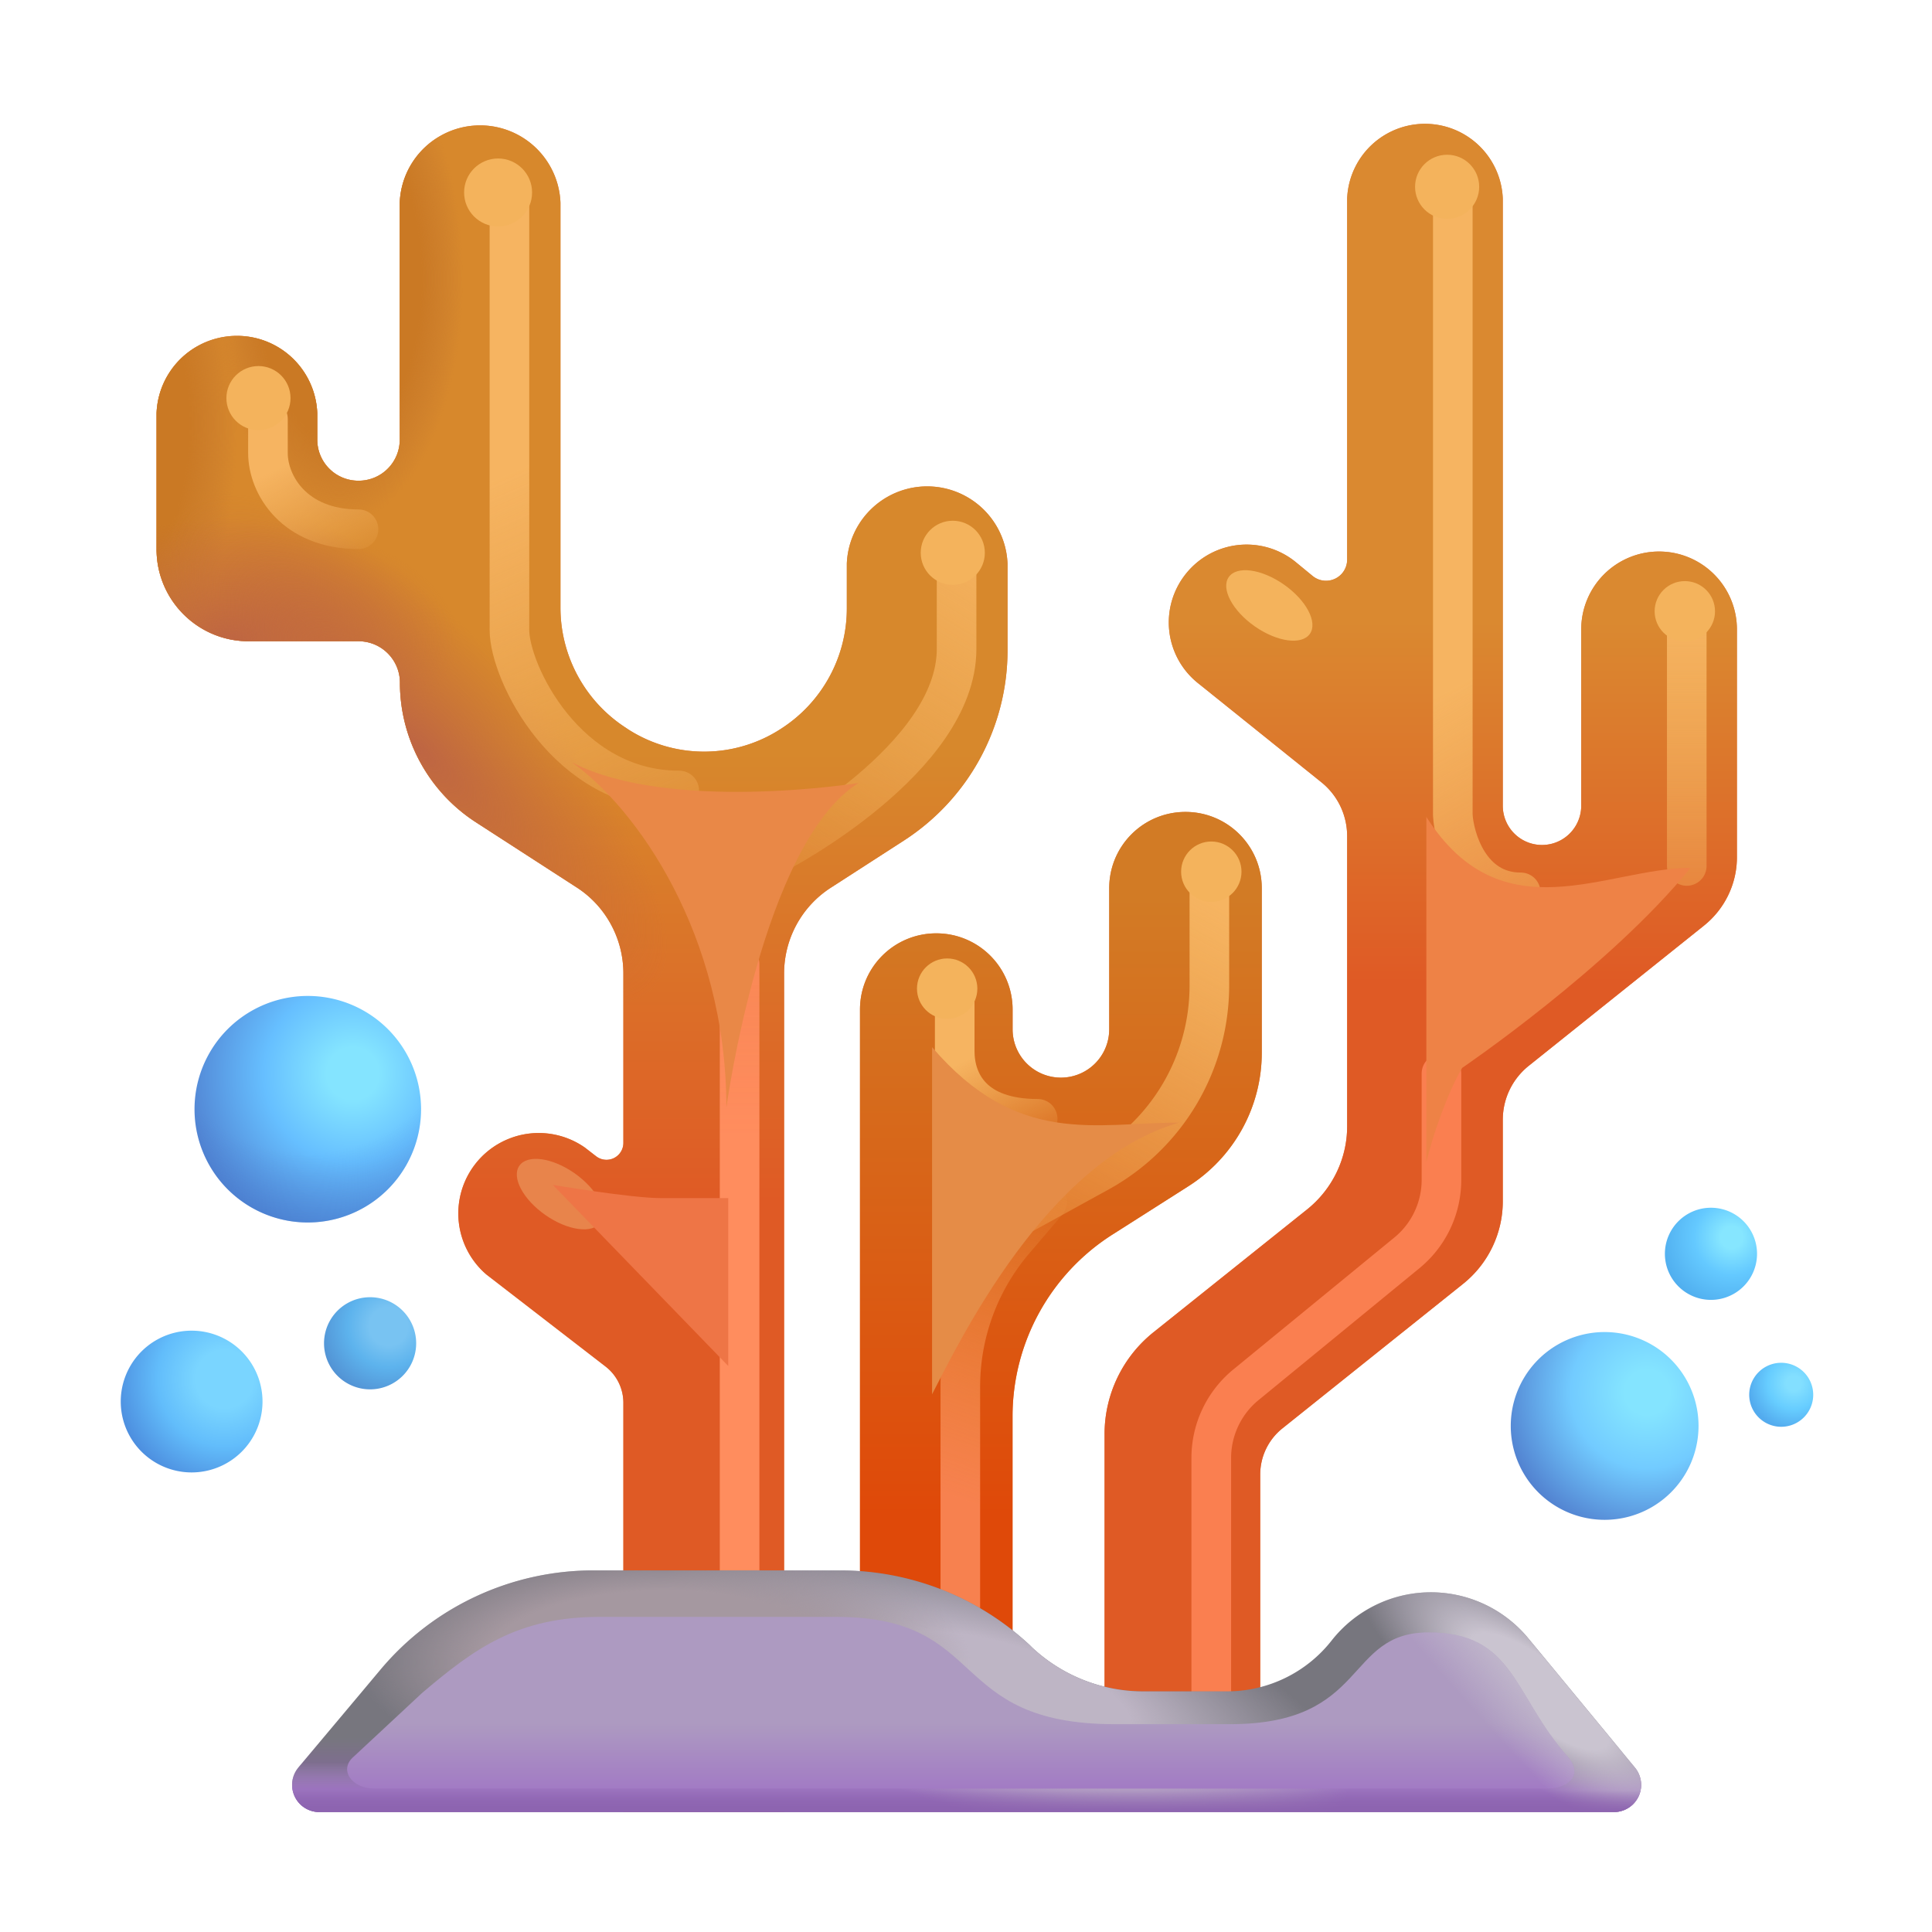 <svg xmlns="http://www.w3.org/2000/svg" xmlns:xlink="http://www.w3.org/1999/xlink" width="32" height="32" viewBox="0 0 32 32"><g fill="none"><path fill="#E68245" d="M27.48 9.135a1.29 1.29 0 0 0-1.29 1.29v2.921a.649.649 0 1 1-1.299 0V3.29a1.29 1.29 0 0 0-2.578 0v5.98a.35.35 0 0 1-.568.273l-.292-.24a1.287 1.287 0 0 0-1.811.201a1.287 1.287 0 0 0 .202 1.812l2.04 1.639c.272.218.429.545.429.895v4.807c0 .532-.244 1.036-.657 1.37l-2.55 2.039a2.16 2.16 0 0 0-.811 1.69v6.167h2.578V24.42a.98.98 0 0 1 .362-.757l2.999-2.399a1.75 1.75 0 0 0 .657-1.37v-1.346c0-.35.158-.677.43-.895l2.902-2.322c.344-.275.546-.692.546-1.132v-3.774a1.29 1.29 0 0 0-1.29-1.29"/><path fill="url(#f328ido)" d="M27.48 9.135a1.29 1.29 0 0 0-1.29 1.29v2.921a.649.649 0 1 1-1.299 0V3.29a1.29 1.29 0 0 0-2.578 0v5.98a.35.35 0 0 1-.568.273l-.292-.24a1.287 1.287 0 0 0-1.811.201a1.287 1.287 0 0 0 .202 1.812l2.04 1.639c.272.218.429.545.429.895v4.807c0 .532-.244 1.036-.657 1.37l-2.55 2.039a2.16 2.16 0 0 0-.811 1.69v6.167h2.578V24.42a.98.98 0 0 1 .362-.757l2.999-2.399a1.75 1.75 0 0 0 .657-1.37v-1.346c0-.35.158-.677.43-.895l2.902-2.322c.344-.275.546-.692.546-1.132v-3.774a1.29 1.29 0 0 0-1.29-1.29"/><path fill="url(#f328id14)" d="M28.339 21.53a.763.763 0 1 0 0-1.526a.763.763 0 0 0 0 1.526"/><path fill="url(#f328id15)" d="M26.578 25.173a1.555 1.555 0 1 0 0-3.11a1.555 1.555 0 0 0 0 3.11"/><path fill="url(#f328id16)" d="M29.47 23.631a.53.53 0 1 0 0-1.058a.53.53 0 0 0 0 1.058"/><path fill="url(#f328id17)" d="M5.098 20.248a1.876 1.876 0 1 0 0-3.752a1.876 1.876 0 0 0 0 3.752"/><path fill="url(#f328id18)" d="M5.098 20.248a1.876 1.876 0 1 0 0-3.752a1.876 1.876 0 0 0 0 3.752"/><path fill="url(#f328id19)" d="M6.13 23.012a.763.763 0 1 0 0-1.526a.763.763 0 0 0 0 1.526"/><path fill="url(#f328id1a)" d="M3.174 24.388a1.174 1.174 0 1 0 0-2.348a1.174 1.174 0 0 0 0 2.348"/><path fill="#E68245" d="M19.635 13.448c-.699 0-1.263.564-1.263 1.264v2.337a.8.8 0 0 1-1.6 0v-.327c0-.699-.565-1.263-1.264-1.263s-1.264.564-1.264 1.263v12.982h2.527V23.46a3.57 3.57 0 0 1 1.658-3.014l1.251-.796a2.62 2.62 0 0 0 1.219-2.216v-2.722c0-.7-.565-1.264-1.264-1.264"/><path fill="url(#f328idp)" d="M19.635 13.448c-.699 0-1.263.564-1.263 1.264v2.337a.8.8 0 0 1-1.6 0v-.327c0-.699-.565-1.263-1.264-1.263s-1.264.564-1.264 1.263v12.982h2.527V23.46a3.57 3.57 0 0 1 1.658-3.014l1.251-.796a2.62 2.62 0 0 0 1.219-2.216v-2.722c0-.7-.565-1.264-1.264-1.264"/><path fill="#E68245" d="M14.026 9.335v.744c0 .801-.407 1.549-1.08 1.985l-.02.013a2.33 2.33 0 0 1-2.527 0l-.029-.02a2.37 2.37 0 0 1-1.087-1.988V3.357a1.332 1.332 0 0 0-2.662 0v3.922a.68.68 0 0 1-.683.683a.68.68 0 0 1-.683-.683v-.436a1.332 1.332 0 0 0-2.662 0v2.254c0 .84.68 1.524 1.524 1.524h1.821c.379 0 .686.307.686.686c0 .933.475 1.806 1.258 2.312l1.667 1.078c.484.31.776.85.776 1.424v2.809a.28.28 0 0 1-.452.221l-.186-.144a1.332 1.332 0 0 0-1.629 2.104l1.972 1.523a.76.76 0 0 1 .295.603v6.777h2.662V16.126c0-.577.292-1.113.776-1.424l1.212-.782a3.75 3.75 0 0 0 1.713-3.146V9.338a1.332 1.332 0 0 0-2.662-.003"/><path fill="url(#f328idq)" d="M14.026 9.335v.744c0 .801-.407 1.549-1.08 1.985l-.02.013a2.33 2.33 0 0 1-2.527 0l-.029-.02a2.37 2.37 0 0 1-1.087-1.988V3.357a1.332 1.332 0 0 0-2.662 0v3.922a.68.68 0 0 1-.683.683a.68.68 0 0 1-.683-.683v-.436a1.332 1.332 0 0 0-2.662 0v2.254c0 .84.68 1.524 1.524 1.524h1.821c.379 0 .686.307.686.686c0 .933.475 1.806 1.258 2.312l1.667 1.078c.484.31.776.85.776 1.424v2.809a.28.28 0 0 1-.452.221l-.186-.144a1.332 1.332 0 0 0-1.629 2.104l1.972 1.523a.76.76 0 0 1 .295.603v6.777h2.662V16.126c0-.577.292-1.113.776-1.424l1.212-.782a3.75 3.75 0 0 0 1.713-3.146V9.338a1.332 1.332 0 0 0-2.662-.003"/><path fill="url(#f328id1b)" d="M14.026 9.335v.744c0 .801-.407 1.549-1.08 1.985l-.02.013a2.33 2.33 0 0 1-2.527 0l-.029-.02a2.37 2.37 0 0 1-1.087-1.988V3.357a1.332 1.332 0 0 0-2.662 0v3.922a.68.68 0 0 1-.683.683a.68.68 0 0 1-.683-.683v-.436a1.332 1.332 0 0 0-2.662 0v2.254c0 .84.68 1.524 1.524 1.524h1.821c.379 0 .686.307.686.686c0 .933.475 1.806 1.258 2.312l1.667 1.078c.484.31.776.85.776 1.424v2.809a.28.28 0 0 1-.452.221l-.186-.144a1.332 1.332 0 0 0-1.629 2.104l1.972 1.523a.76.76 0 0 1 .295.603v6.777h2.662V16.126c0-.577.292-1.113.776-1.424l1.212-.782a3.75 3.75 0 0 0 1.713-3.146V9.338a1.332 1.332 0 0 0-2.662-.003"/><path fill="url(#f328id1c)" d="M14.026 9.335v.744c0 .801-.407 1.549-1.08 1.985l-.02.013a2.33 2.33 0 0 1-2.527 0l-.029-.02a2.37 2.37 0 0 1-1.087-1.988V3.357a1.332 1.332 0 0 0-2.662 0v3.922a.68.68 0 0 1-.683.683a.68.68 0 0 1-.683-.683v-.436a1.332 1.332 0 0 0-2.662 0v2.254c0 .84.68 1.524 1.524 1.524h1.821c.379 0 .686.307.686.686c0 .933.475 1.806 1.258 2.312l1.667 1.078c.484.31.776.85.776 1.424v2.809a.28.28 0 0 1-.452.221l-.186-.144a1.332 1.332 0 0 0-1.629 2.104l1.972 1.523a.76.76 0 0 1 .295.603v6.777h2.662V16.126c0-.577.292-1.113.776-1.424l1.212-.782a3.75 3.75 0 0 0 1.713-3.146V9.338a1.332 1.332 0 0 0-2.662-.003"/><path fill="url(#f328id1d)" d="M14.026 9.335v.744c0 .801-.407 1.549-1.08 1.985l-.02.013a2.33 2.33 0 0 1-2.527 0l-.029-.02a2.37 2.37 0 0 1-1.087-1.988V3.357a1.332 1.332 0 0 0-2.662 0v3.922a.68.68 0 0 1-.683.683a.68.68 0 0 1-.683-.683v-.436a1.332 1.332 0 0 0-2.662 0v2.254c0 .84.68 1.524 1.524 1.524h1.821c.379 0 .686.307.686.686c0 .933.475 1.806 1.258 2.312l1.667 1.078c.484.31.776.85.776 1.424v2.809a.28.28 0 0 1-.452.221l-.186-.144a1.332 1.332 0 0 0-1.629 2.104l1.972 1.523a.76.76 0 0 1 .295.603v6.777h2.662V16.126c0-.577.292-1.113.776-1.424l1.212-.782a3.75 3.75 0 0 0 1.713-3.146V9.338a1.332 1.332 0 0 0-2.662-.003"/><path fill="url(#f328id1e)" d="M14.026 9.335v.744c0 .801-.407 1.549-1.08 1.985l-.02.013a2.33 2.33 0 0 1-2.527 0l-.029-.02a2.37 2.37 0 0 1-1.087-1.988V3.357a1.332 1.332 0 0 0-2.662 0v3.922a.68.68 0 0 1-.683.683a.68.68 0 0 1-.683-.683v-.436a1.332 1.332 0 0 0-2.662 0v2.254c0 .84.68 1.524 1.524 1.524h1.821c.379 0 .686.307.686.686c0 .933.475 1.806 1.258 2.312l1.667 1.078c.484.31.776.85.776 1.424v2.809a.28.28 0 0 1-.452.221l-.186-.144a1.332 1.332 0 0 0-1.629 2.104l1.972 1.523a.76.76 0 0 1 .295.603v6.777h2.662V16.126c0-.577.292-1.113.776-1.424l1.212-.782a3.75 3.75 0 0 0 1.713-3.146V9.338a1.332 1.332 0 0 0-2.662-.003"/><g filter="url(#f328id0)"><path fill="#FA7F50" fill-rule="evenodd" d="M23.875 17.454c.181 0 .328.147.328.328v1.76a1.89 1.89 0 0 1-.692 1.463l-2.668 2.187a1.24 1.24 0 0 0-.452.955v3.885a.328.328 0 0 1-.657 0v-3.885c0-.567.254-1.103.692-1.463l2.669-2.187c.286-.234.452-.585.452-.955v-1.76c0-.181.147-.328.328-.328" clip-rule="evenodd"/></g><g filter="url(#f328id1)"><path stroke="url(#f328idr)" stroke-linecap="round" stroke-width=".656" d="M12.25 15.97v10.437"/></g><g filter="url(#f328id2)"><path stroke="url(#f328ids)" stroke-linecap="round" stroke-width=".656" d="M24.063 3.156V13.5c.02.374.274 1.28 1.125 1.28"/></g><g filter="url(#f328id3)"><path stroke="url(#f328idt)" stroke-linecap="round" stroke-width=".656" d="M27.938 10.156v4.187"/></g><g filter="url(#f328id4)"><path stroke="url(#f328idu)" stroke-linecap="round" stroke-width=".656" d="M8.438 3.156v7.281c0 .688.937 2.656 2.812 2.656"/></g><g filter="url(#f328id5)"><path stroke="url(#f328idv)" stroke-linecap="round" stroke-width=".656" d="M4.438 6.938v.565c0 .528.437 1.263 1.5 1.263"/></g><g filter="url(#f328id6)"><path stroke="url(#f328idw)" stroke-linecap="round" stroke-width=".656" d="M15.813 16.313v1.096c0 .529.312 1.122 1.374 1.122"/></g><g filter="url(#f328id7)"><path stroke="url(#f328idx)" stroke-linecap="round" stroke-width=".656" d="M15.844 9.094v1.657c0 1.812-2.906 3.343-2.906 3.343"/></g><g filter="url(#f328id8)"><path fill="url(#f328idy)" fill-rule="evenodd" d="M20.031 14.141c.181 0 .328.147.328.329v1.85a3.86 3.86 0 0 1-1.996 3.381l-1.236.68a.328.328 0 0 1-.317-.574l1.236-.68a3.2 3.2 0 0 0 1.657-2.806v-1.852c0-.18.147-.328.328-.328" clip-rule="evenodd"/></g><g filter="url(#f328id9)"><path fill="url(#f328idz)" fill-rule="evenodd" d="M17.557 19.657a.33.33 0 0 1 .037.463l-.55.645a3.4 3.4 0 0 0-.81 2.199v3.693a.328.328 0 0 1-.656 0v-3.693c0-.962.343-1.892.966-2.625l.55-.645a.33.33 0 0 1 .462-.037" clip-rule="evenodd"/></g><path fill="url(#f328id10)" d="m4.944 29.272l1.36-1.62a4.6 4.6 0 0 1 3.521-1.641h4.095a4.6 4.6 0 0 1 3.137 1.238l.041.041a2.7 2.7 0 0 0 1.835.725h1.388c.677 0 1.318-.311 1.735-.843a2.09 2.09 0 0 1 3.255-.039l1.767 2.142a.45.45 0 0 1-.35.738H5.29a.45.45 0 0 1-.346-.74"/><path fill="url(#f328id11)" d="m4.944 29.272l1.36-1.62a4.6 4.6 0 0 1 3.521-1.641h4.095a4.6 4.6 0 0 1 3.137 1.238l.041.041a2.7 2.7 0 0 0 1.835.725h1.388c.677 0 1.318-.311 1.735-.843a2.09 2.09 0 0 1 3.255-.039l1.767 2.142a.45.45 0 0 1-.35.738H5.29a.45.45 0 0 1-.346-.74"/><path fill="url(#f328id1f)" d="m4.944 29.272l1.36-1.62a4.6 4.6 0 0 1 3.521-1.641h4.095a4.6 4.6 0 0 1 3.137 1.238l.041.041a2.7 2.7 0 0 0 1.835.725h1.388c.677 0 1.318-.311 1.735-.843a2.09 2.09 0 0 1 3.255-.039l1.767 2.142a.45.45 0 0 1-.35.738H5.29a.45.45 0 0 1-.346-.74"/><path fill="url(#f328id1g)" d="m4.944 29.272l1.36-1.62a4.6 4.6 0 0 1 3.521-1.641h4.095a4.6 4.6 0 0 1 3.137 1.238l.041.041a2.7 2.7 0 0 0 1.835.725h1.388c.677 0 1.318-.311 1.735-.843a2.09 2.09 0 0 1 3.255-.039l1.767 2.142a.45.45 0 0 1-.35.738H5.29a.45.45 0 0 1-.346-.74"/><path fill="url(#f328id1h)" d="m4.944 29.272l1.36-1.62a4.6 4.6 0 0 1 3.521-1.641h4.095a4.6 4.6 0 0 1 3.137 1.238l.041.041a2.7 2.7 0 0 0 1.835.725h1.388c.677 0 1.318-.311 1.735-.843a2.09 2.09 0 0 1 3.255-.039l1.767 2.142a.45.45 0 0 1-.35.738H5.29a.45.45 0 0 1-.346-.74"/><path fill="url(#f328id12)" d="m4.944 29.272l1.36-1.62a4.6 4.6 0 0 1 3.521-1.641h4.095a4.6 4.6 0 0 1 3.137 1.238l.041.041a2.7 2.7 0 0 0 1.835.725h1.388c.677 0 1.318-.311 1.735-.843a2.09 2.09 0 0 1 3.255-.039l1.767 2.142a.45.45 0 0 1-.35.738H5.29a.45.45 0 0 1-.346-.74"/><g filter="url(#f328ida)"><path fill="url(#f328id13)" d="m5.856 29.098l1.135-1.057c.868-.738 1.585-1.26 2.938-1.26h3.925c2.54 0 1.808 1.777 4.618 1.777h1.899c2.307 0 1.892-1.52 3.288-1.52c1.425 0 1.403 1.035 2.309 2.062c.253.287.031.524-.348.524H6.2c-.382 0-.59-.316-.344-.526"/><path fill="url(#f328id1i)" d="m5.856 29.098l1.135-1.057c.868-.738 1.585-1.26 2.938-1.26h3.925c2.54 0 1.808 1.777 4.618 1.777h1.899c2.307 0 1.892-1.52 3.288-1.52c1.425 0 1.403 1.035 2.309 2.062c.253.287.031.524-.348.524H6.2c-.382 0-.59-.316-.344-.526"/></g><g filter="url(#f328idb)"><circle cx="8.25" cy="3.188" r=".563" fill="#F4B35C"/></g><g filter="url(#f328idc)"><circle cx="4.281" cy="6.594" r=".531" fill="#F4B35C"/></g><g filter="url(#f328idd)"><circle cx="15.781" cy="9.156" r=".531" fill="#F4B35C"/></g><g filter="url(#f328ide)"><circle cx="20.063" cy="14.438" r=".5" fill="#F4B35C"/></g><g filter="url(#f328idf)"><circle cx="23.969" cy="3.094" r=".531" fill="#F4B35C"/></g><g filter="url(#f328idg)"><circle cx="27.906" cy="10.125" r=".5" fill="#F4B35C"/></g><g filter="url(#f328idh)"><ellipse cx="21.024" cy="10.028" fill="#F4B35C" rx=".82" ry=".422" transform="rotate(34.993 21.024 10.028)"/></g><g filter="url(#f328idi)"><ellipse cx="9.274" cy="19.778" fill="#E8844B" rx=".82" ry=".422" transform="rotate(34.993 9.274 19.778)"/></g><g filter="url(#f328idj)"><circle cx="15.688" cy="16.375" r=".5" fill="#F4B35C"/></g><g filter="url(#f328idk)"><path fill="#E98847" d="M12.031 18.344c0-2.875-1.5-4.969-2.562-5.719c1.625.844 4.75.344 4.75.344c-1.594 1-2.188 5.375-2.188 5.375"/></g><g filter="url(#f328idl)"><path fill="#E58C47" d="M15.438 23.094v-5.75c1.418 1.656 2.707 1.25 4.093 1.25c-2.192.625-3.642 3.625-4.093 4.5"/></g><g filter="url(#f328idm)"><path fill="#EE8246" d="M23.625 19.25v-5.72c1.25 1.97 2.989.845 4.375.845c-1.344 1.656-3.781 3.312-3.781 3.312c-.242.405-.494 1.135-.594 1.563"/></g><g filter="url(#f328idn)"><path fill="#EE7546" d="M10.938 19.844c-.485 0-1.782-.219-1.782-.219l2.906 3v-2.781z"/></g><defs><filter id="f328id0" width="6.219" height="12.656" x="18.859" y="16.579" color-interpolation-filters="sRGB" filterUnits="userSpaceOnUse"><feFlood flood-opacity="0" result="BackgroundImageFix"/><feBlend in="SourceGraphic" in2="BackgroundImageFix" result="shape"/><feGaussianBlur result="effect1_foregroundBlur_28327_8031" stdDeviation=".438"/></filter><filter id="f328id1" width="2.406" height="12.844" x="11.047" y="14.766" color-interpolation-filters="sRGB" filterUnits="userSpaceOnUse"><feFlood flood-opacity="0" result="BackgroundImageFix"/><feBlend in="SourceGraphic" in2="BackgroundImageFix" result="shape"/><feGaussianBlur result="effect1_foregroundBlur_28327_8031" stdDeviation=".438"/></filter><filter id="f328id2" width="3.531" height="14.031" x="22.859" y="1.953" color-interpolation-filters="sRGB" filterUnits="userSpaceOnUse"><feFlood flood-opacity="0" result="BackgroundImageFix"/><feBlend in="SourceGraphic" in2="BackgroundImageFix" result="shape"/><feGaussianBlur result="effect1_foregroundBlur_28327_8031" stdDeviation=".438"/></filter><filter id="f328id3" width="2.406" height="6.594" x="26.734" y="8.953" color-interpolation-filters="sRGB" filterUnits="userSpaceOnUse"><feFlood flood-opacity="0" result="BackgroundImageFix"/><feBlend in="SourceGraphic" in2="BackgroundImageFix" result="shape"/><feGaussianBlur result="effect1_foregroundBlur_28327_8031" stdDeviation=".438"/></filter><filter id="f328id4" width="5.219" height="12.344" x="7.234" y="1.953" color-interpolation-filters="sRGB" filterUnits="userSpaceOnUse"><feFlood flood-opacity="0" result="BackgroundImageFix"/><feBlend in="SourceGraphic" in2="BackgroundImageFix" result="shape"/><feGaussianBlur result="effect1_foregroundBlur_28327_8031" stdDeviation=".438"/></filter><filter id="f328id5" width="3.906" height="4.234" x="3.234" y="5.734" color-interpolation-filters="sRGB" filterUnits="userSpaceOnUse"><feFlood flood-opacity="0" result="BackgroundImageFix"/><feBlend in="SourceGraphic" in2="BackgroundImageFix" result="shape"/><feGaussianBlur result="effect1_foregroundBlur_28327_8031" stdDeviation=".438"/></filter><filter id="f328id6" width="3.781" height="4.625" x="14.609" y="15.109" color-interpolation-filters="sRGB" filterUnits="userSpaceOnUse"><feFlood flood-opacity="0" result="BackgroundImageFix"/><feBlend in="SourceGraphic" in2="BackgroundImageFix" result="shape"/><feGaussianBlur result="effect1_foregroundBlur_28327_8031" stdDeviation=".438"/></filter><filter id="f328id7" width="5.313" height="7.406" x="11.734" y="7.891" color-interpolation-filters="sRGB" filterUnits="userSpaceOnUse"><feFlood flood-opacity="0" result="BackgroundImageFix"/><feBlend in="SourceGraphic" in2="BackgroundImageFix" result="shape"/><feGaussianBlur result="effect1_foregroundBlur_28327_8031" stdDeviation=".438"/></filter><filter id="f328id8" width="5.469" height="8.031" x="15.766" y="13.266" color-interpolation-filters="sRGB" filterUnits="userSpaceOnUse"><feFlood flood-opacity="0" result="BackgroundImageFix"/><feBlend in="SourceGraphic" in2="BackgroundImageFix" result="shape"/><feGaussianBlur result="effect1_foregroundBlur_28327_8031" stdDeviation=".438"/></filter><filter id="f328id9" width="3.844" height="9.156" x="14.703" y="18.704" color-interpolation-filters="sRGB" filterUnits="userSpaceOnUse"><feFlood flood-opacity="0" result="BackgroundImageFix"/><feBlend in="SourceGraphic" in2="BackgroundImageFix" result="shape"/><feGaussianBlur result="effect1_foregroundBlur_28327_8031" stdDeviation=".438"/></filter><filter id="f328ida" width="21.513" height="4.031" x="5.156" y="26.187" color-interpolation-filters="sRGB" filterUnits="userSpaceOnUse"><feFlood flood-opacity="0" result="BackgroundImageFix"/><feBlend in="SourceGraphic" in2="BackgroundImageFix" result="shape"/><feGaussianBlur result="effect1_foregroundBlur_28327_8031" stdDeviation=".297"/></filter><filter id="f328idb" width="2.688" height="2.688" x="6.906" y="1.844" color-interpolation-filters="sRGB" filterUnits="userSpaceOnUse"><feFlood flood-opacity="0" result="BackgroundImageFix"/><feBlend in="SourceGraphic" in2="BackgroundImageFix" result="shape"/><feGaussianBlur result="effect1_foregroundBlur_28327_8031" stdDeviation=".391"/></filter><filter id="f328idc" width="2.625" height="2.625" x="2.969" y="5.281" color-interpolation-filters="sRGB" filterUnits="userSpaceOnUse"><feFlood flood-opacity="0" result="BackgroundImageFix"/><feBlend in="SourceGraphic" in2="BackgroundImageFix" result="shape"/><feGaussianBlur result="effect1_foregroundBlur_28327_8031" stdDeviation=".391"/></filter><filter id="f328idd" width="2.625" height="2.625" x="14.469" y="7.844" color-interpolation-filters="sRGB" filterUnits="userSpaceOnUse"><feFlood flood-opacity="0" result="BackgroundImageFix"/><feBlend in="SourceGraphic" in2="BackgroundImageFix" result="shape"/><feGaussianBlur result="effect1_foregroundBlur_28327_8031" stdDeviation=".391"/></filter><filter id="f328ide" width="2.563" height="2.563" x="18.781" y="13.156" color-interpolation-filters="sRGB" filterUnits="userSpaceOnUse"><feFlood flood-opacity="0" result="BackgroundImageFix"/><feBlend in="SourceGraphic" in2="BackgroundImageFix" result="shape"/><feGaussianBlur result="effect1_foregroundBlur_28327_8031" stdDeviation=".391"/></filter><filter id="f328idf" width="2.625" height="2.625" x="22.656" y="1.781" color-interpolation-filters="sRGB" filterUnits="userSpaceOnUse"><feFlood flood-opacity="0" result="BackgroundImageFix"/><feBlend in="SourceGraphic" in2="BackgroundImageFix" result="shape"/><feGaussianBlur result="effect1_foregroundBlur_28327_8031" stdDeviation=".391"/></filter><filter id="f328idg" width="2.563" height="2.563" x="26.625" y="8.844" color-interpolation-filters="sRGB" filterUnits="userSpaceOnUse"><feFlood flood-opacity="0" result="BackgroundImageFix"/><feBlend in="SourceGraphic" in2="BackgroundImageFix" result="shape"/><feGaussianBlur result="effect1_foregroundBlur_28327_8031" stdDeviation=".391"/></filter><filter id="f328idh" width="2.99" height="2.729" x="19.529" y="8.663" color-interpolation-filters="sRGB" filterUnits="userSpaceOnUse"><feFlood flood-opacity="0" result="BackgroundImageFix"/><feBlend in="SourceGraphic" in2="BackgroundImageFix" result="shape"/><feGaussianBlur result="effect1_foregroundBlur_28327_8031" stdDeviation=".391"/></filter><filter id="f328idi" width="2.99" height="2.729" x="7.779" y="18.413" color-interpolation-filters="sRGB" filterUnits="userSpaceOnUse"><feFlood flood-opacity="0" result="BackgroundImageFix"/><feBlend in="SourceGraphic" in2="BackgroundImageFix" result="shape"/><feGaussianBlur result="effect1_foregroundBlur_28327_8031" stdDeviation=".391"/></filter><filter id="f328idj" width="2.563" height="2.563" x="14.406" y="15.094" color-interpolation-filters="sRGB" filterUnits="userSpaceOnUse"><feFlood flood-opacity="0" result="BackgroundImageFix"/><feBlend in="SourceGraphic" in2="BackgroundImageFix" result="shape"/><feGaussianBlur result="effect1_foregroundBlur_28327_8031" stdDeviation=".391"/></filter><filter id="f328idk" width="6.25" height="7.219" x="8.719" y="11.875" color-interpolation-filters="sRGB" filterUnits="userSpaceOnUse"><feFlood flood-opacity="0" result="BackgroundImageFix"/><feBlend in="SourceGraphic" in2="BackgroundImageFix" result="shape"/><feGaussianBlur result="effect1_foregroundBlur_28327_8031" stdDeviation=".375"/></filter><filter id="f328idl" width="5.719" height="7.375" x="14.625" y="16.532" color-interpolation-filters="sRGB" filterUnits="userSpaceOnUse"><feFlood flood-opacity="0" result="BackgroundImageFix"/><feBlend in="SourceGraphic" in2="BackgroundImageFix" result="shape"/><feGaussianBlur result="effect1_foregroundBlur_28327_8031" stdDeviation=".406"/></filter><filter id="f328idm" width="6" height="7.344" x="22.813" y="12.718" color-interpolation-filters="sRGB" filterUnits="userSpaceOnUse"><feFlood flood-opacity="0" result="BackgroundImageFix"/><feBlend in="SourceGraphic" in2="BackgroundImageFix" result="shape"/><feGaussianBlur result="effect1_foregroundBlur_28327_8031" stdDeviation=".406"/></filter><filter id="f328idn" width="4.344" height="4.438" x="8.438" y="18.906" color-interpolation-filters="sRGB" filterUnits="userSpaceOnUse"><feFlood flood-opacity="0" result="BackgroundImageFix"/><feBlend in="SourceGraphic" in2="BackgroundImageFix" result="shape"/><feGaussianBlur result="effect1_foregroundBlur_28327_8031" stdDeviation=".359"/></filter><linearGradient id="f328ido" x1="23.532" x2="23.532" y1="2" y2="27.969" gradientUnits="userSpaceOnUse"><stop offset=".319" stop-color="#DA8930"/><stop offset=".55" stop-color="#DF5A25"/></linearGradient><linearGradient id="f328idp" x1="17.571" x2="17.571" y1="13.448" y2="27.682" gradientUnits="userSpaceOnUse"><stop offset=".098" stop-color="#D27B25"/><stop offset=".818" stop-color="#DF4909"/></linearGradient><linearGradient id="f328idq" x1="9.641" x2="9.641" y1="2.026" y2="26.531" gradientUnits="userSpaceOnUse"><stop offset=".426" stop-color="#D7882C"/><stop offset=".73" stop-color="#DF5A25"/></linearGradient><linearGradient id="f328idr" x1="12.25" x2="12.25" y1="25.844" y2="-3.718" gradientUnits="userSpaceOnUse"><stop offset=".237" stop-color="#FF8D5E"/><stop offset="1" stop-color="#F68151" stop-opacity="0"/></linearGradient><linearGradient id="f328ids" x1="20.438" x2="28.125" y1="4.531" y2="18.218" gradientUnits="userSpaceOnUse"><stop offset=".494" stop-color="#F6B461"/><stop offset="1" stop-color="#F6B461" stop-opacity="0"/></linearGradient><linearGradient id="f328idt" x1="28.438" x2="28.438" y1="10.156" y2="17.781" gradientUnits="userSpaceOnUse"><stop stop-color="#F6B461"/><stop offset="1" stop-color="#F6B461" stop-opacity="0"/></linearGradient><linearGradient id="f328idu" x1="9.844" x2="14.875" y1="3.156" y2="14.656" gradientUnits="userSpaceOnUse"><stop offset=".296" stop-color="#F6B461"/><stop offset="1" stop-color="#F6B461" stop-opacity="0"/></linearGradient><linearGradient id="f328idv" x1="4.744" x2="6.38" y1="6.041" y2="9.364" gradientUnits="userSpaceOnUse"><stop offset=".397" stop-color="#F6B461"/><stop offset=".979" stop-color="#F6B461" stop-opacity="0"/></linearGradient><linearGradient id="f328idw" x1="16.094" x2="17.656" y1="15.969" y2="19.063" gradientUnits="userSpaceOnUse"><stop offset=".397" stop-color="#F6B461"/><stop offset=".979" stop-color="#F6B461" stop-opacity="0"/></linearGradient><linearGradient id="f328idx" x1="16.563" x2="12" y1="8.594" y2="16.032" gradientUnits="userSpaceOnUse"><stop stop-color="#F6B461"/><stop offset="1" stop-color="#F6B461" stop-opacity="0"/></linearGradient><linearGradient id="f328idy" x1="20.359" x2="16.063" y1="15.095" y2="23.095" gradientUnits="userSpaceOnUse"><stop stop-color="#F6B461"/><stop offset="1" stop-color="#F6B461" stop-opacity="0"/></linearGradient><linearGradient id="f328idz" x1="15.063" x2="17.672" y1="26.985" y2="19.579" gradientUnits="userSpaceOnUse"><stop offset=".292" stop-color="#F7814F"/><stop offset="1" stop-color="#F6B461" stop-opacity="0"/></linearGradient><linearGradient id="f328id10" x1="16.01" x2="16.01" y1="26.011" y2="30.013" gradientUnits="userSpaceOnUse"><stop offset=".692" stop-color="#77767E"/><stop offset="1" stop-color="#8A5FAD"/></linearGradient><linearGradient id="f328id11" x1="16.01" x2="16.01" y1="27.594" y2="30.013" gradientUnits="userSpaceOnUse"><stop offset=".661" stop-color="#AC95C4" stop-opacity="0"/><stop offset=".844" stop-color="#9B73BE"/><stop offset="1" stop-color="#8D64B0"/></linearGradient><linearGradient id="f328id12" x1="16.01" x2="16.01" y1="26.011" y2="30.013" gradientUnits="userSpaceOnUse"><stop offset=".911" stop-color="#8B60AF" stop-opacity="0"/><stop offset="1" stop-color="#8D64B0"/></linearGradient><linearGradient id="f328id13" x1="15.913" x2="15.913" y1="26.781" y2="29.625" gradientUnits="userSpaceOnUse"><stop offset=".619" stop-color="#AD9AC1"/><stop offset="1" stop-color="#A27BC4"/></linearGradient><radialGradient id="f328id14" cx="0" cy="0" r="1" gradientTransform="rotate(111.221 7.328 20.063)scale(1.344)" gradientUnits="userSpaceOnUse"><stop offset=".136" stop-color="#86E6FF"/><stop offset=".461" stop-color="#64C9FF"/><stop offset=".957" stop-color="#4DAAEC"/></radialGradient><radialGradient id="f328id15" cx="0" cy="0" r="1" gradientTransform="rotate(111.221 5.748 20.867)scale(2.739)" gradientUnits="userSpaceOnUse"><stop offset=".136" stop-color="#84E4FF"/><stop offset=".461" stop-color="#72CBFF"/><stop offset=".957" stop-color="#4D77C9"/></radialGradient><radialGradient id="f328id16" cx="0" cy="0" r="1" gradientTransform="rotate(111.221 7.014 21.624)scale(.932)" gradientUnits="userSpaceOnUse"><stop offset=".136" stop-color="#83DFFF"/><stop offset=".461" stop-color="#67CDFF"/><stop offset=".818" stop-color="#53ABEE"/></radialGradient><radialGradient id="f328id17" cx="0" cy="0" r="1" gradientTransform="matrix(-1.094 3 -3 -1.094 5.844 17.782)" gradientUnits="userSpaceOnUse"><stop offset=".136" stop-color="#84E4FF"/><stop offset=".461" stop-color="#66BFFF"/><stop offset=".957" stop-color="#4D77C9"/></radialGradient><radialGradient id="f328id18" cx="0" cy="0" r="1" gradientTransform="rotate(90 -5.7 10.797)scale(6.536)" gradientUnits="userSpaceOnUse"><stop offset=".398" stop-color="#4579CC" stop-opacity="0"/><stop offset=".876" stop-color="#3C7ED4"/></radialGradient><radialGradient id="f328id19" cx="0" cy="0" r="1" gradientTransform="rotate(103.926 -5.375 13.503)scale(1.275)" gradientUnits="userSpaceOnUse"><stop offset=".25" stop-color="#78C3F2"/><stop offset=".53" stop-color="#5DB3ED"/><stop offset="1" stop-color="#508CCF"/></radialGradient><radialGradient id="f328id1a" cx="0" cy="0" r="1" gradientTransform="rotate(106.467 -6.675 12.811)scale(1.923)" gradientUnits="userSpaceOnUse"><stop offset=".25" stop-color="#7AD5FF"/><stop offset=".577" stop-color="#62BDFB"/><stop offset="1" stop-color="#4A88DB"/></radialGradient><radialGradient id="f328id1b" cx="0" cy="0" r="1" gradientTransform="matrix(0 4.062 -2.046 0 5.625 4.594)" gradientUnits="userSpaceOnUse"><stop offset=".663" stop-color="#CA7924"/><stop offset="1" stop-color="#C3762E" stop-opacity="0"/></radialGradient><radialGradient id="f328id1c" cx="0" cy="0" r="1" gradientTransform="matrix(0 4.25 -1.676 0 2.25 7.031)" gradientUnits="userSpaceOnUse"><stop offset=".521" stop-color="#CA7924"/><stop offset="1" stop-color="#C3762E" stop-opacity="0"/></radialGradient><radialGradient id="f328id1d" cx="0" cy="0" r="1" gradientTransform="matrix(3.75 0 0 2 3.812 10.594)" gradientUnits="userSpaceOnUse"><stop stop-color="#BE6543"/><stop offset="1" stop-color="#C1683D" stop-opacity="0"/></radialGradient><radialGradient id="f328id1e" cx="0" cy="0" r="1" gradientTransform="matrix(3.875 4 -1.431 1.386 6.937 12.406)" gradientUnits="userSpaceOnUse"><stop stop-color="#BE6543"/><stop offset="1" stop-color="#C1683D" stop-opacity="0"/></radialGradient><radialGradient id="f328id1f" cx="0" cy="0" r="1" gradientTransform="matrix(-.615 2.001 -5.68 -1.746 16.625 28.012)" gradientUnits="userSpaceOnUse"><stop offset=".371" stop-color="#BEB5C5"/><stop offset="1" stop-color="#BDB4C5" stop-opacity="0"/></radialGradient><radialGradient id="f328id1g" cx="0" cy="0" r="1" gradientTransform="rotate(128.55 6.002 20.149)scale(1.304 3.834)" gradientUnits="userSpaceOnUse"><stop offset=".371" stop-color="#CAC4D0"/><stop offset="1" stop-color="#BDB4C5" stop-opacity="0"/></radialGradient><radialGradient id="f328id1h" cx="0" cy="0" r="1" gradientTransform="matrix(0 2.482 -6.163 0 11 27.531)" gradientUnits="userSpaceOnUse"><stop offset=".479" stop-color="#A598A0"/><stop offset=".822" stop-color="#A598A1" stop-opacity="0"/></radialGradient><radialGradient id="f328id1i" cx="0" cy="0" r="1" gradientTransform="rotate(137.211 7.513 19.21)scale(1.311 9.252)" gradientUnits="userSpaceOnUse"><stop stop-color="#C8C2CE"/><stop offset="1" stop-color="#CAC4D1" stop-opacity="0"/></radialGradient></defs></g></svg>